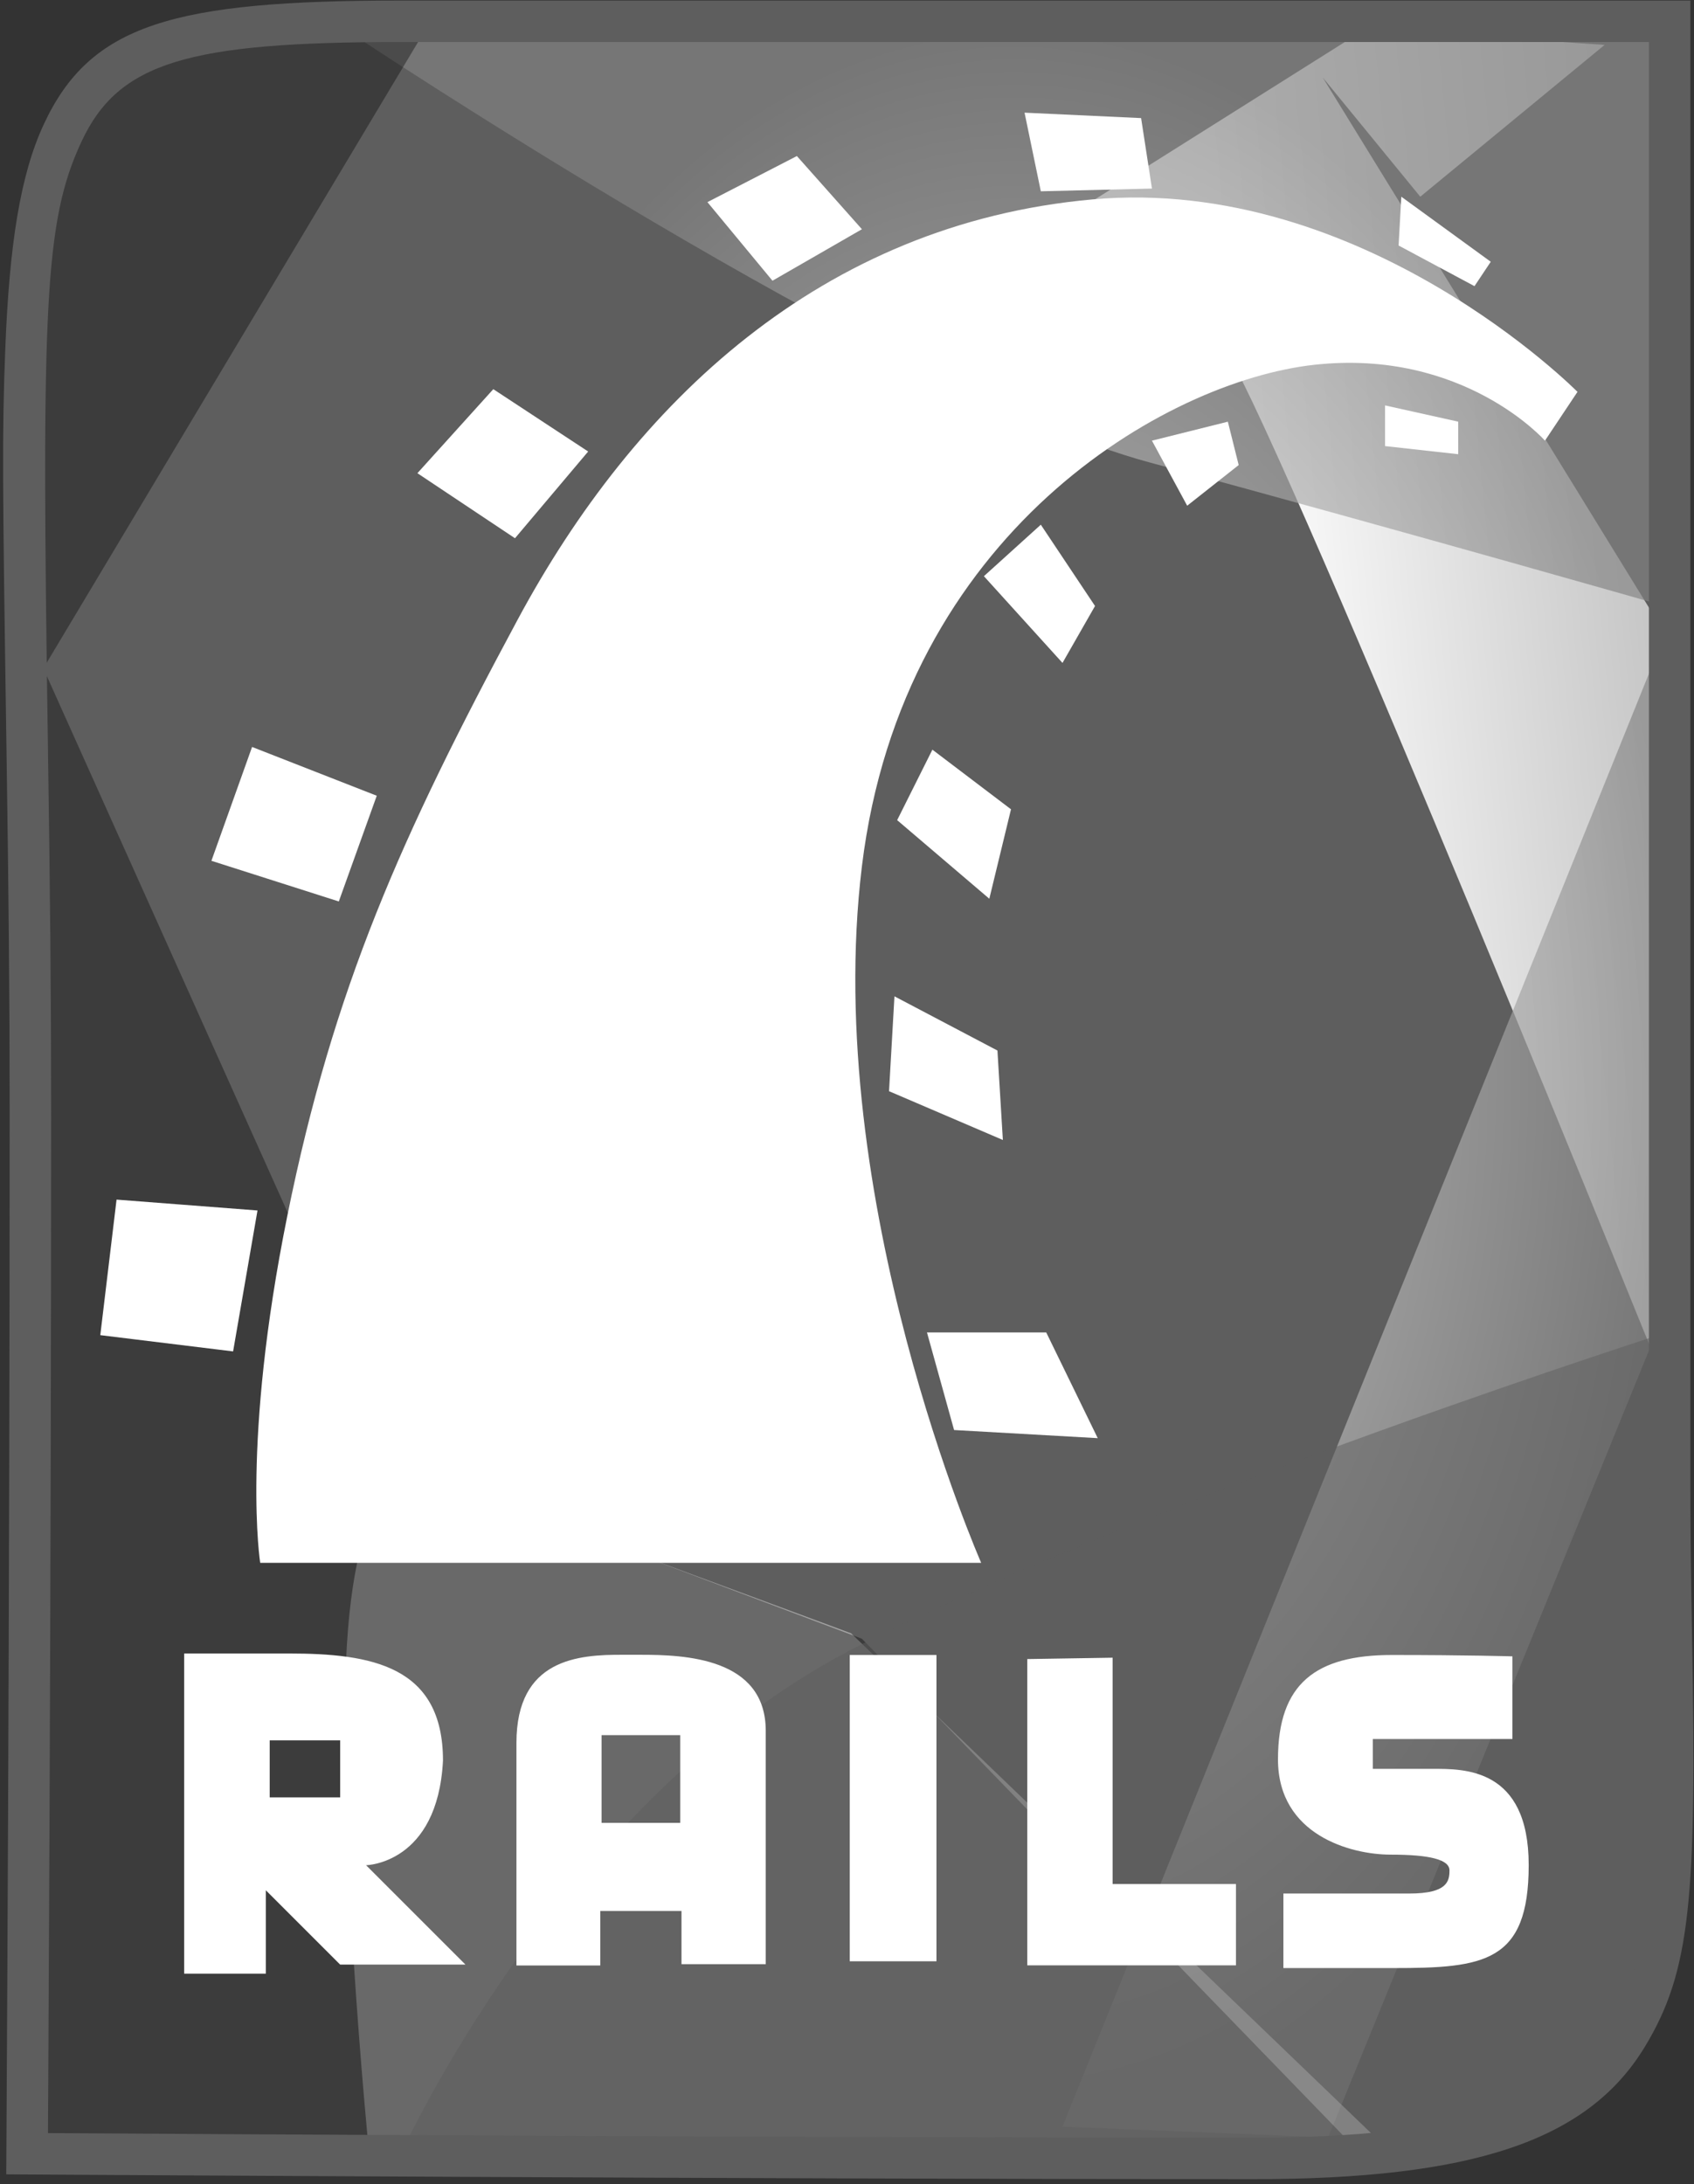<svg width="1939" height="2500" viewBox="0 0 1939 2500" fill="none" xmlns="http://www.w3.org/2000/svg">
<rect x="0" y="0" width="1939" height="2500" fill="#333333" stroke="none"/>
<path d="M31.024 2465.13C31.024 2465.13 34.788 1874.46 34.788 1274.01C34.788 110.993 -63.215 24.366 458.619 24.366H1911.13V1701.93C1911.13 2254.16 2014.36 2470.5 1434 2470.5C853.645 2470.5 31.032 2465.14 31.032 2465.14L31.024 2465.13Z" fill="#5E5E5E"/>
<path d="M1228.58 243.761C1228.58 243.761 1321.65 262.379 1402.31 398.881C1482.98 535.391 1911.12 1596.44 1911.12 1596.44V733.942L1514 88.641L1625.69 225.151L1836.66 51.399L1563.64 32.796L1228.58 243.761Z" fill="url(#paint0_linear)"/>
<path opacity="0.668" d="M403.32 39C403.32 39 1017.6 448.523 1315.44 529.188C1613.28 609.853 1917.32 696.957 1917.32 696.957L1216.16 2434.1L1520.21 2446.51L1917.32 1472.44L1904.91 32.796L403.32 39.007V39Z" fill="url(#paint1_radial)"/>
<path d="M974.173 1869.45L1598.43 2469.48L421.929 2458.92C421.929 2458.92 384.702 2080.42 397.116 1881.86C409.523 1683.3 471.571 1683.3 471.571 1683.3L974.173 1869.45Z" fill="white" fill-opacity="0.44"/>
<path d="M1563.64 2471.33L986.58 1875.66L459.164 1677.1L49.641 764.973L483.985 39.007H205.738L74.462 138.282L31.024 225.151V2471.33H1563.64Z" fill="black" fill-opacity="0.362"/>
<path opacity="0.5" d="M1917.32 1521.98C1917.32 1521.98 1334.06 1708.12 986.58 1881.86C639.105 2055.6 452.961 2477.53 452.961 2477.53C452.961 2477.53 1197.55 2440.31 1476.77 2452.71C1755.99 2465.13 1886.3 2465.13 1911.12 2074.21C1935.94 1683.31 1917.32 1521.98 1917.32 1521.98Z" fill="#5E5E5E"/>
<path d="M210.813 1892.55V2259.03H304.279V2163.57L389.353 2248.63H532.771L419.021 2134.88C419.021 2134.88 500.86 2133.57 507.056 2015.2C507.056 1906.61 425.126 1892.55 330.501 1892.55H210.813ZM308.733 1991.96H389.353V2057.24H308.725V1991.95L308.733 1991.96ZM713.287 1894.03C662.115 1893.74 591.13 1898.49 591.13 1994.92V2249.63H687.08V2187.31H780.054V2248.14H876.496V1981.07C876.496 1897.3 783.432 1894.03 733.571 1894.03C727.337 1894.03 720.604 1894.08 713.287 1894.03ZM688.565 1986.02H778.569V2086.42H688.572V1986.02H688.565ZM972.621 1894.27H1071.9V2244.85H972.621V1894.27ZM1175.84 1898.93V2249.51H1414.73V2156.43H1273.56V1897.37L1175.84 1898.92V1898.93ZM1731.17 1895.83V1990.45H1571.4V2024.57H1639.65C1675.33 2024.57 1749.79 2023.03 1749.79 2134.72C1749.79 2246.4 1698.6 2252.61 1594.67 2252.61H1469.01V2167.29H1613.28C1656.72 2167.29 1659.11 2153.15 1659.11 2140.83C1659.11 2128.51 1636.9 2122.78 1591.74 2122.78C1546.58 2122.78 1462.81 2100.59 1462.81 2013.71C1462.81 1926.85 1506.25 1894.27 1593.12 1894.27C1679.98 1894.27 1731.17 1895.83 1731.17 1895.83Z" fill="white"/>
<path d="M297.833 1788.79H1123.09C1123.09 1788.79 940.044 1373.06 986.58 991.45C1033.12 609.853 1334.06 436.116 1504.69 417.498C1675.33 398.889 1768.41 504.375 1768.41 504.375L1805.63 448.522C1805.63 448.522 1560.54 200.33 1250.29 228.249C940.051 256.175 725.974 460.929 592.569 709.136C459.164 957.328 381.604 1131.07 328.857 1391.67C276.118 1652.28 297.833 1788.79 297.833 1788.79ZM133.405 1373.05L294.736 1385.48L266.809 1546.8L114.795 1528.18L133.405 1373.06V1373.05ZM387.808 1031.79L431.246 910.792L288.532 854.947L241.989 985.254L387.808 1031.79ZM589.471 616.057L673.234 516.789L564.65 445.432L477.774 541.61L589.471 616.064V616.057ZM809.745 231.354L884.199 321.321L986.58 262.378L912.125 178.608L809.745 231.354ZM1172.73 128.974L1191.35 218.94L1318.55 215.835L1306.14 135.177L1172.73 128.966V128.974Z" fill="white"/>
<path d="M1603.98 225.151L1600.87 280.996L1687.74 327.532L1706.36 299.606L1603.98 225.151ZM1585.36 464.034V510.578L1669.13 519.879V482.652L1585.36 464.034ZM1318.55 504.367L1358.88 578.829L1417.83 532.293L1405.42 482.652L1318.54 504.367H1318.55ZM1191.35 600.545L1253.4 693.617L1216.16 758.77L1126.2 659.495L1191.35 600.545ZM1067.25 858.053L1026.91 938.718L1132.4 1028.68L1157.22 926.304L1067.25 858.053ZM1023.81 1140.37L1017.61 1248.96L1147.91 1304.8L1141.7 1202.42L1023.81 1140.37H1023.81ZM1061.04 1525.08L1092.07 1636.77L1256.5 1646.08L1197.55 1525.08H1061.04Z" fill="white"/>
<path d="M54.762 2465.28L54.807 2458.49L54.928 2438.72L55.352 2363.58C55.792 2282.63 56.231 2192.29 56.64 2094.84C57.822 1816.41 58.526 1536.75 58.526 1274.01C58.526 1138.63 57.36 1020.41 54.868 854.985C47.248 349.558 50.914 253.289 93.102 162.452C135.488 71.198 215.047 48.096 458.619 48.096H1911.13L1887.39 24.359V1701.92C1887.39 1753.4 1887.94 1797.82 1889.28 1872.65C1894.48 2161.05 1888.09 2243.06 1841.54 2319.06C1787.1 2407.96 1669.89 2446.75 1434 2446.75C1300.82 2446.75 1144.14 2446.45 968.765 2445.87C827.703 2445.42 678.173 2444.81 524.31 2444.07C363.15 2443.3 201.991 2442.43 40.833 2441.45L31.183 2441.39L54.769 2465.28H54.762ZM7.135 2488.71L30.872 2488.87C43.375 2488.94 55.877 2489.02 68.38 2489.09C220.275 2490 372.171 2490.82 524.068 2491.55C677.961 2492.28 827.514 2492.9 968.606 2493.36C1144.03 2493.93 1300.75 2494.23 1433.99 2494.23C1684.76 2494.23 1816.67 2450.57 1882.03 2343.86C1935.58 2256.43 1942.15 2171.9 1936.75 1871.8C1935.41 1797.24 1934.86 1753.05 1934.86 1701.92V0.621H458.619C197.46 0.621 103.206 27.979 50.043 142.448C23.465 199.672 10.627 278.89 5.968 401.282C2.378 495.596 2.749 547.578 7.4 855.705C9.884 1020.91 11.051 1138.91 11.051 1274.01C11.051 1536.67 10.339 1816.27 9.165 2094.64C8.681 2209.23 8.108 2323.83 7.445 2438.43L7.332 2458.2L7.135 2488.72V2488.71Z" fill="#5E5E5E"/>
<defs>
<linearGradient id="paint0_linear" x1="1468.86" y1="1050.4" x2="1937.89" y2="1003.59" gradientUnits="userSpaceOnUse">
<stop stop-color="white"/>
<stop offset="1" stop-color="#C4C4C4"/>
</linearGradient>
<radialGradient id="paint1_radial" cx="0" cy="0" r="1" gradientUnits="userSpaceOnUse" gradientTransform="translate(1160.32 1239.65) scale(764.889 1219.43)">
<stop stop-color="white"/>
<stop offset="1" stop-color="#828282"/>
</radialGradient>
</defs>
</svg>
